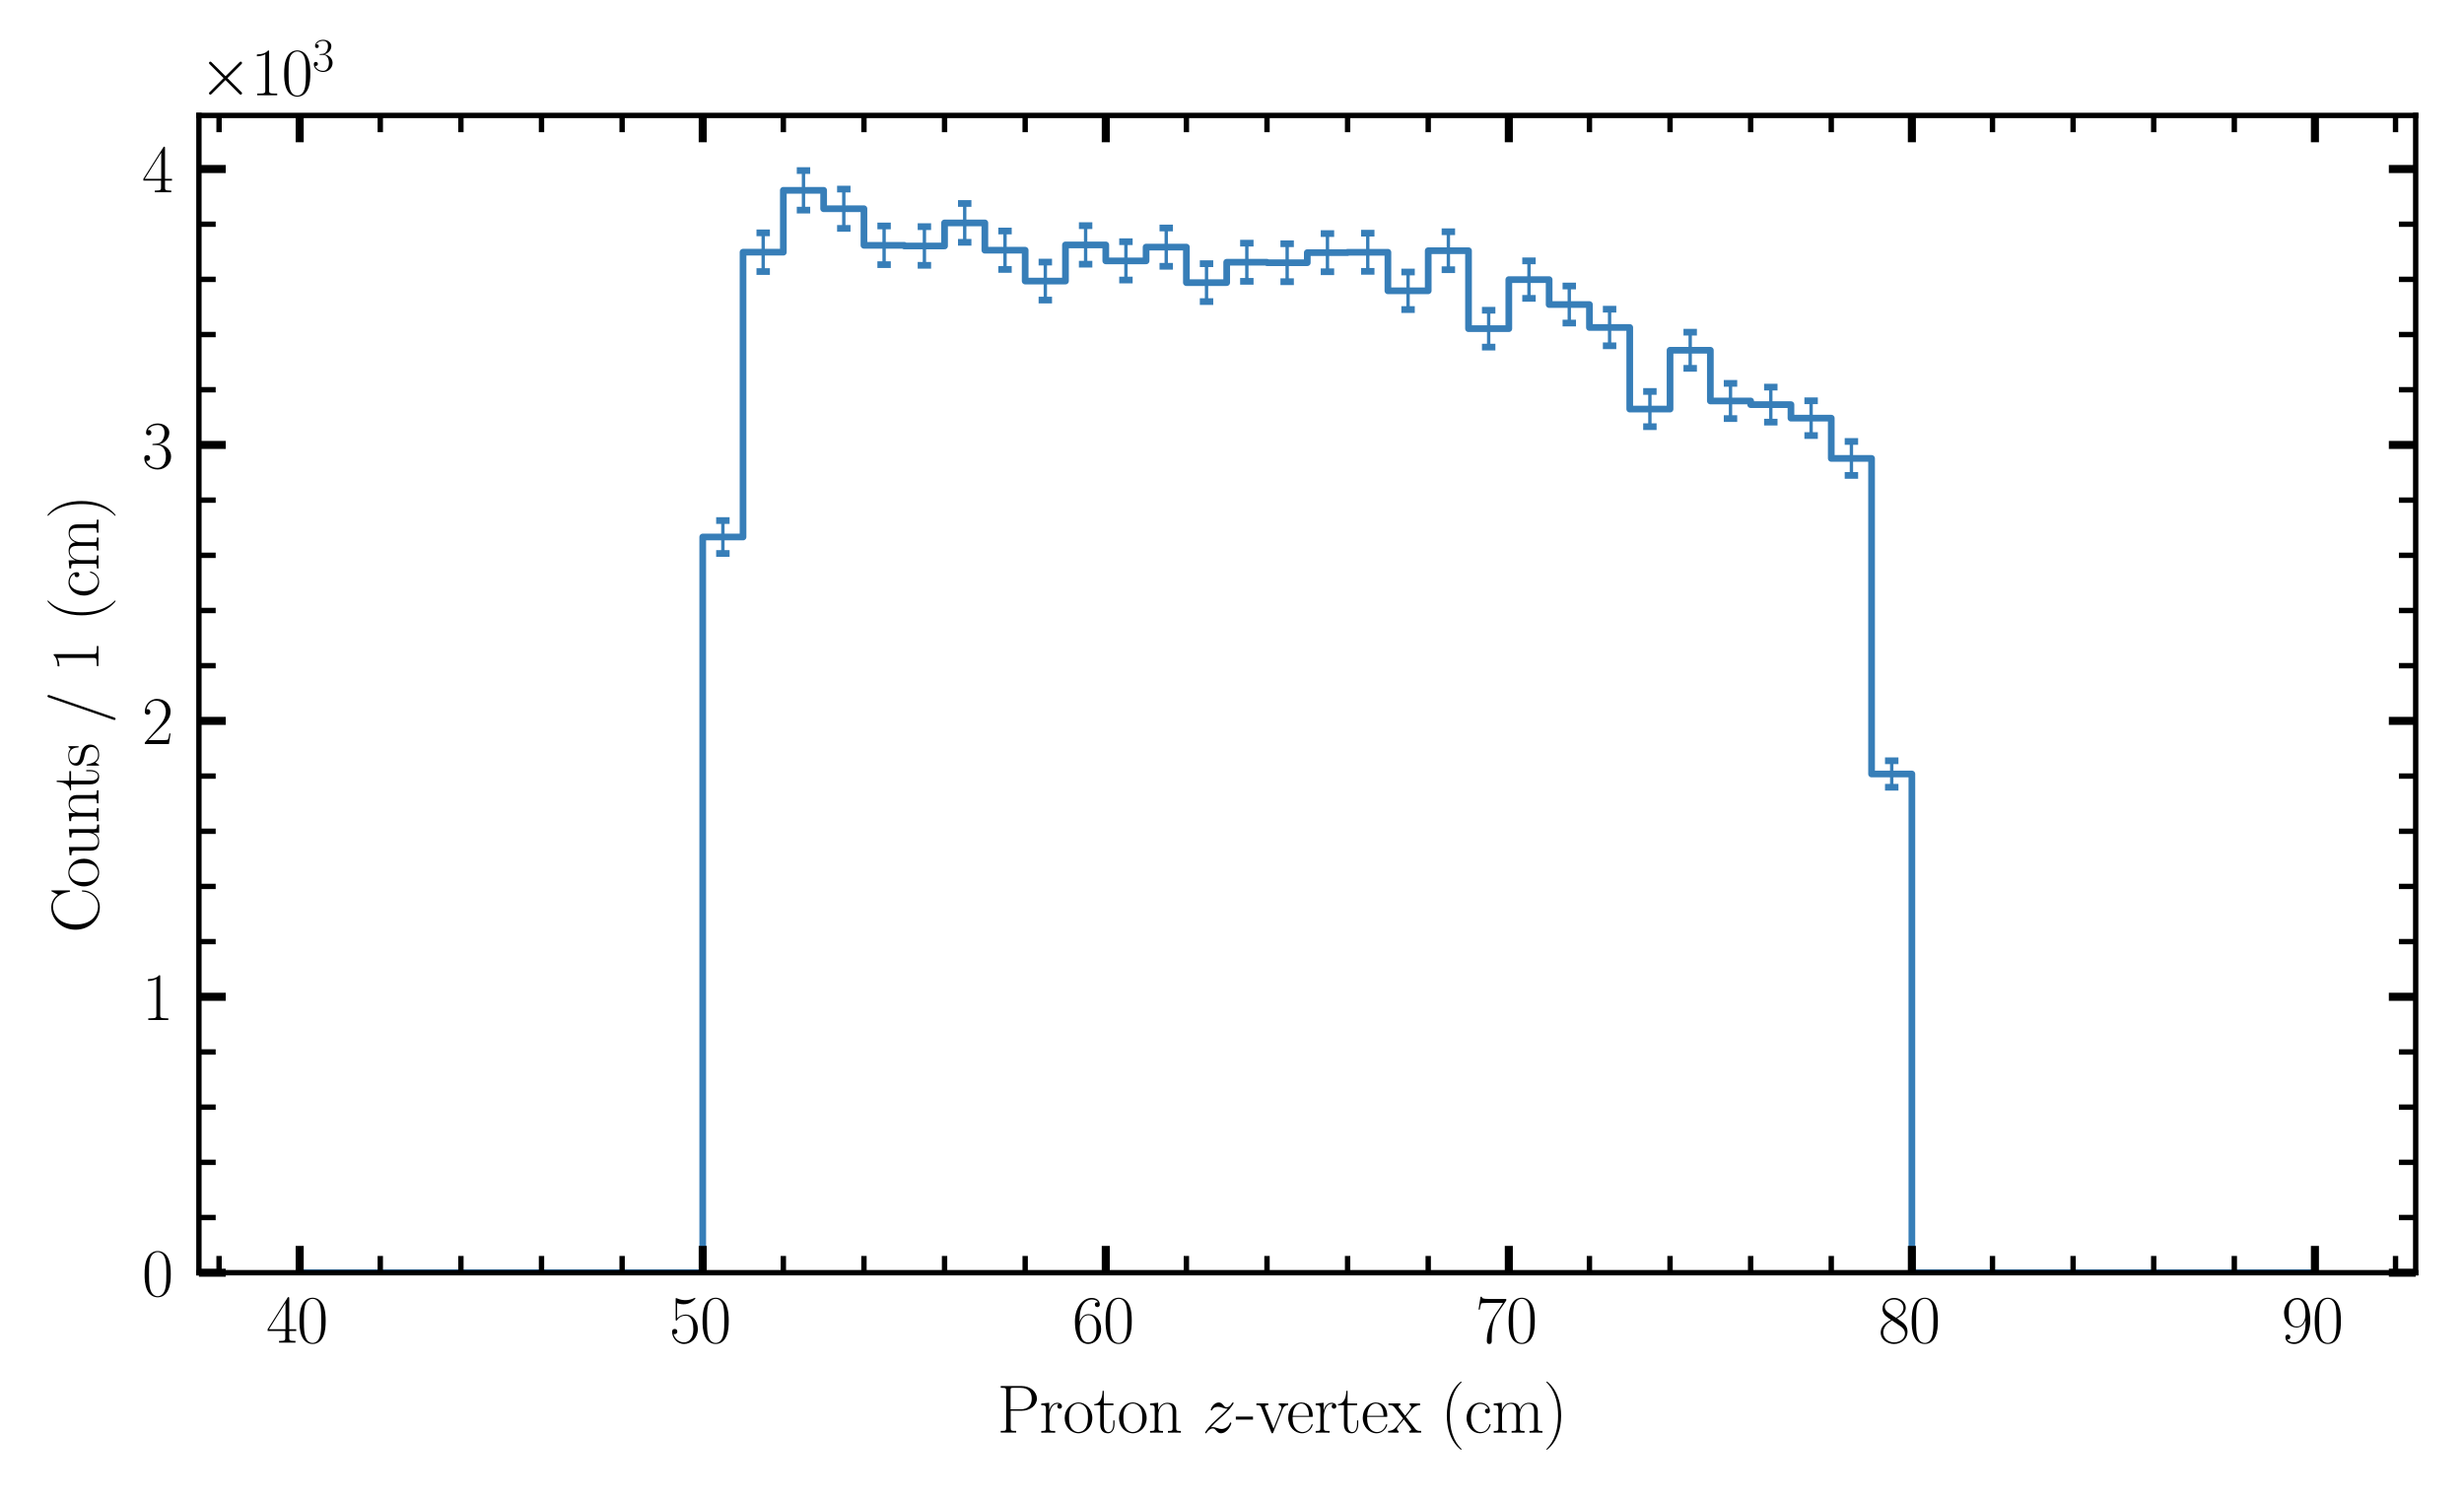 <?xml version="1.0" encoding="utf-8" standalone="no"?>
<!DOCTYPE svg PUBLIC "-//W3C//DTD SVG 1.1//EN"
  "http://www.w3.org/Graphics/SVG/1.1/DTD/svg11.dtd">
<svg xmlns:xlink="http://www.w3.org/1999/xlink" width="367.2pt" height="223.2pt" viewBox="0 0 367.2 223.2" xmlns="http://www.w3.org/2000/svg" version="1.1">
 <defs>
  <style type="text/css">*{stroke-linejoin: round; stroke-linecap: butt}</style>
 </defs>
 <g id="figure_1">
  <g id="patch_1">
   <path d="M 0 223.2 
L 367.2 223.2 
L 367.2 0 
L 0 0 
z
" style="fill: #ffffff"/>
  </g>
  <g id="axes_1">
   <g id="patch_2">
    <path d="M 29.644 189.682 
L 360 189.682 
L 360 17.203 
L 29.644 17.203 
z
" style="fill: #ffffff"/>
   </g>
   <g id="patch_3">
    <path d="M 44.66 189.682 
L 44.66 189.682 
L 50.667 189.682 
L 50.667 189.682 
L 56.673 189.682 
L 56.673 189.682 
L 62.68 189.682 
L 62.68 189.682 
L 68.686 189.682 
L 68.686 189.682 
L 74.693 189.682 
L 74.693 189.682 
L 80.699 189.682 
L 80.699 189.682 
L 86.705 189.682 
L 86.705 189.682 
L 92.712 189.682 
L 92.712 189.682 
L 98.718 189.682 
L 98.718 189.682 
L 104.725 189.682 
L 104.725 80.033 
L 110.731 80.033 
L 110.731 37.585 
L 116.738 37.585 
L 116.738 28.364 
L 122.744 28.364 
L 122.744 31.109 
L 128.751 31.109 
L 128.751 36.56 
L 134.757 36.56 
L 134.757 36.659 
L 140.764 36.659 
L 140.764 33.222 
L 146.77 33.222 
L 146.77 37.291 
L 152.777 37.291 
L 152.777 41.888 
L 158.783 41.888 
L 158.783 36.503 
L 164.79 36.503 
L 164.79 38.881 
L 170.796 38.881 
L 170.796 36.829 
L 176.803 36.829 
L 176.803 42.122 
L 182.809 42.122 
L 182.809 39.084 
L 188.816 39.084 
L 188.816 39.154 
L 194.822 39.154 
L 194.822 37.651 
L 200.828 37.651 
L 200.828 37.597 
L 206.835 37.597 
L 206.835 43.339 
L 212.841 43.339 
L 212.841 37.367 
L 218.848 37.367 
L 218.848 48.984 
L 224.854 48.984 
L 224.854 41.674 
L 230.861 41.674 
L 230.861 45.388 
L 236.867 45.388 
L 236.867 48.806 
L 242.874 48.806 
L 242.874 60.966 
L 248.88 60.966 
L 248.88 52.201 
L 254.887 52.201 
L 254.887 59.758 
L 260.893 59.758 
L 260.893 60.304 
L 266.9 60.304 
L 266.9 62.32 
L 272.906 62.32 
L 272.906 68.323 
L 278.913 68.323 
L 278.913 115.353 
L 284.919 115.353 
L 284.919 189.682 
L 290.926 189.682 
L 290.926 189.682 
L 296.932 189.682 
L 296.932 189.682 
L 302.939 189.682 
L 302.939 189.682 
L 308.945 189.682 
L 308.945 189.682 
L 314.951 189.682 
L 314.951 189.682 
L 320.958 189.682 
L 320.958 189.682 
L 326.964 189.682 
L 326.964 189.682 
L 332.971 189.682 
L 332.971 189.682 
L 338.977 189.682 
L 338.977 189.682 
L 344.984 189.682 
L 344.984 189.682 
" clip-path="url(#p004687c6a5)" style="fill: none; stroke: #377eb8; stroke-linejoin: miter"/>
   </g>
   <g id="matplotlib.axis_1">
    <g id="xtick_1">
     <g id="line2d_1">
      <defs>
       <path id="m1d9fc69cec" d="M 0 0 
L 0 -4 
" style="stroke: #000000; stroke-width: 1.2"/>
      </defs>
      <g>
       <use xlink:href="#m1d9fc69cec" x="44.66" y="189.682" style="stroke: #000000; stroke-width: 1.2"/>
      </g>
     </g>
     <g id="line2d_2">
      <defs>
       <path id="m66796136bd" d="M 0 0 
L 0 4 
" style="stroke: #000000; stroke-width: 1.2"/>
      </defs>
      <g>
       <use xlink:href="#m66796136bd" x="44.66" y="17.203" style="stroke: #000000; stroke-width: 1.2"/>
      </g>
     </g>
     <g id="text_1">
      <!-- $\mathdefault{40}$ -->
      <g transform="translate(39.679 200.1) scale(0.1 -0.1)">
       <defs>
        <path id="CMR17-34" d="M 2150 4122 
C 2150 4256 2144 4256 2029 4256 
L 128 1254 
L 128 1088 
L 1779 1088 
L 1779 457 
C 1779 224 1766 160 1318 160 
L 1197 160 
L 1197 0 
C 1402 0 1747 0 1965 0 
C 2182 0 2528 0 2733 0 
L 2733 160 
L 2611 160 
C 2163 160 2150 224 2150 457 
L 2150 1088 
L 2803 1088 
L 2803 1254 
L 2150 1254 
L 2150 4122 
z
M 1798 3703 
L 1798 1254 
L 256 1254 
L 1798 3703 
z
" transform="scale(0.016)"/>
        <path id="CMR17-30" d="M 2688 2025 
C 2688 2416 2682 3080 2413 3591 
C 2176 4039 1798 4198 1466 4198 
C 1158 4198 768 4058 525 3597 
C 269 3118 243 2524 243 2025 
C 243 1661 250 1106 448 619 
C 723 -39 1216 -128 1466 -128 
C 1760 -128 2208 -7 2470 600 
C 2662 1042 2688 1559 2688 2025 
z
M 1466 -26 
C 1056 -26 813 325 723 812 
C 653 1188 653 1738 653 2096 
C 653 2588 653 2997 736 3387 
C 858 3929 1216 4096 1466 4096 
C 1728 4096 2067 3923 2189 3400 
C 2272 3036 2278 2607 2278 2096 
C 2278 1680 2278 1169 2202 792 
C 2067 95 1690 -26 1466 -26 
z
" transform="scale(0.016)"/>
       </defs>
       <use xlink:href="#CMR17-34" transform="scale(0.996)"/>
       <use xlink:href="#CMR17-30" transform="translate(45.69 0) scale(0.996)"/>
      </g>
     </g>
    </g>
    <g id="xtick_2">
     <g id="line2d_3">
      <g>
       <use xlink:href="#m1d9fc69cec" x="104.725" y="189.682" style="stroke: #000000; stroke-width: 1.2"/>
      </g>
     </g>
     <g id="line2d_4">
      <g>
       <use xlink:href="#m66796136bd" x="104.725" y="17.203" style="stroke: #000000; stroke-width: 1.2"/>
      </g>
     </g>
     <g id="text_2">
      <!-- $\mathdefault{50}$ -->
      <g transform="translate(99.744 200.1) scale(0.1 -0.1)">
       <defs>
        <path id="CMR17-35" d="M 730 3692 
C 794 3666 1056 3584 1325 3584 
C 1920 3584 2246 3911 2432 4100 
C 2432 4157 2432 4192 2394 4192 
C 2387 4192 2374 4192 2323 4163 
C 2099 4058 1837 3973 1517 3973 
C 1325 3973 1037 3999 723 4139 
C 653 4171 640 4171 634 4171 
C 602 4171 595 4164 595 4037 
L 595 2203 
C 595 2089 595 2057 659 2057 
C 691 2057 704 2070 736 2114 
C 941 2401 1222 2522 1542 2522 
C 1766 2522 2246 2382 2246 1289 
C 2246 1085 2246 715 2054 421 
C 1894 159 1645 25 1370 25 
C 947 25 518 320 403 814 
C 429 807 480 795 506 795 
C 589 795 749 840 749 1038 
C 749 1210 627 1280 506 1280 
C 358 1280 262 1190 262 1011 
C 262 454 704 -128 1382 -128 
C 2042 -128 2669 440 2669 1264 
C 2669 2030 2170 2624 1549 2624 
C 1222 2624 947 2503 730 2274 
L 730 3692 
z
" transform="scale(0.016)"/>
       </defs>
       <use xlink:href="#CMR17-35" transform="scale(0.996)"/>
       <use xlink:href="#CMR17-30" transform="translate(45.69 0) scale(0.996)"/>
      </g>
     </g>
    </g>
    <g id="xtick_3">
     <g id="line2d_5">
      <g>
       <use xlink:href="#m1d9fc69cec" x="164.79" y="189.682" style="stroke: #000000; stroke-width: 1.2"/>
      </g>
     </g>
     <g id="line2d_6">
      <g>
       <use xlink:href="#m66796136bd" x="164.79" y="17.203" style="stroke: #000000; stroke-width: 1.2"/>
      </g>
     </g>
     <g id="text_3">
      <!-- $\mathdefault{60}$ -->
      <g transform="translate(159.808 200.1) scale(0.1 -0.1)">
       <defs>
        <path id="CMR17-36" d="M 678 2176 
C 678 3690 1395 4032 1811 4032 
C 1946 4032 2272 4009 2400 3776 
C 2298 3776 2106 3776 2106 3553 
C 2106 3381 2246 3323 2336 3323 
C 2394 3323 2566 3348 2566 3560 
C 2566 3954 2246 4179 1805 4179 
C 1043 4179 243 3390 243 1984 
C 243 253 966 -128 1478 -128 
C 2099 -128 2688 427 2688 1283 
C 2688 2081 2170 2662 1517 2662 
C 1126 2662 838 2407 678 1960 
L 678 2176 
z
M 1478 25 
C 691 25 691 1200 691 1436 
C 691 1896 909 2560 1504 2560 
C 1613 2560 1926 2560 2138 2120 
C 2253 1870 2253 1609 2253 1289 
C 2253 944 2253 690 2118 434 
C 1978 171 1773 25 1478 25 
z
" transform="scale(0.016)"/>
       </defs>
       <use xlink:href="#CMR17-36" transform="scale(0.996)"/>
       <use xlink:href="#CMR17-30" transform="translate(45.69 0) scale(0.996)"/>
      </g>
     </g>
    </g>
    <g id="xtick_4">
     <g id="line2d_7">
      <g>
       <use xlink:href="#m1d9fc69cec" x="224.854" y="189.682" style="stroke: #000000; stroke-width: 1.2"/>
      </g>
     </g>
     <g id="line2d_8">
      <g>
       <use xlink:href="#m66796136bd" x="224.854" y="17.203" style="stroke: #000000; stroke-width: 1.2"/>
      </g>
     </g>
     <g id="text_4">
      <!-- $\mathdefault{70}$ -->
      <g transform="translate(219.873 200.1) scale(0.1 -0.1)">
       <defs>
        <path id="CMR17-37" d="M 2886 3941 
L 2886 4081 
L 1382 4081 
C 634 4081 621 4165 595 4288 
L 480 4288 
L 294 3094 
L 410 3094 
C 429 3215 474 3540 550 3661 
C 589 3712 1062 3712 1171 3712 
L 2579 3712 
L 1869 2661 
C 1395 1954 1069 999 1069 165 
C 1069 89 1069 -128 1299 -128 
C 1530 -128 1530 89 1530 171 
L 1530 465 
C 1530 1508 1709 2196 2003 2636 
L 2886 3941 
z
" transform="scale(0.016)"/>
       </defs>
       <use xlink:href="#CMR17-37" transform="scale(0.996)"/>
       <use xlink:href="#CMR17-30" transform="translate(45.69 0) scale(0.996)"/>
      </g>
     </g>
    </g>
    <g id="xtick_5">
     <g id="line2d_9">
      <g>
       <use xlink:href="#m1d9fc69cec" x="284.919" y="189.682" style="stroke: #000000; stroke-width: 1.2"/>
      </g>
     </g>
     <g id="line2d_10">
      <g>
       <use xlink:href="#m66796136bd" x="284.919" y="17.203" style="stroke: #000000; stroke-width: 1.2"/>
      </g>
     </g>
     <g id="text_5">
      <!-- $\mathdefault{80}$ -->
      <g transform="translate(279.938 200.1) scale(0.1 -0.1)">
       <defs>
        <path id="CMR17-38" d="M 1741 2264 
C 2144 2467 2554 2773 2554 3263 
C 2554 3841 1990 4179 1472 4179 
C 890 4179 378 3759 378 3180 
C 378 3021 416 2747 666 2505 
C 730 2442 998 2251 1171 2130 
C 883 1983 211 1634 211 934 
C 211 279 838 -128 1459 -128 
C 2144 -128 2720 362 2720 1010 
C 2720 1590 2330 1857 2074 2029 
L 1741 2264 
z
M 902 2822 
C 851 2854 595 3051 595 3351 
C 595 3739 998 4032 1459 4032 
C 1965 4032 2336 3676 2336 3262 
C 2336 2669 1670 2331 1638 2331 
C 1632 2331 1626 2331 1574 2370 
L 902 2822 
z
M 2080 1519 
C 2176 1449 2483 1240 2483 851 
C 2483 381 2010 25 1472 25 
C 890 25 448 438 448 940 
C 448 1443 838 1862 1280 2060 
L 2080 1519 
z
" transform="scale(0.016)"/>
       </defs>
       <use xlink:href="#CMR17-38" transform="scale(0.996)"/>
       <use xlink:href="#CMR17-30" transform="translate(45.69 0) scale(0.996)"/>
      </g>
     </g>
    </g>
    <g id="xtick_6">
     <g id="line2d_11">
      <g>
       <use xlink:href="#m1d9fc69cec" x="344.984" y="189.682" style="stroke: #000000; stroke-width: 1.2"/>
      </g>
     </g>
     <g id="line2d_12">
      <g>
       <use xlink:href="#m66796136bd" x="344.984" y="17.203" style="stroke: #000000; stroke-width: 1.2"/>
      </g>
     </g>
     <g id="text_6">
      <!-- $\mathdefault{90}$ -->
      <g transform="translate(340.002 200.1) scale(0.1 -0.1)">
       <defs>
        <path id="CMR17-39" d="M 2253 1864 
C 2253 464 1670 31 1190 31 
C 1043 31 685 31 538 294 
C 704 268 826 357 826 518 
C 826 692 685 749 595 749 
C 538 749 365 723 365 506 
C 365 71 742 -128 1203 -128 
C 1939 -128 2688 674 2688 2073 
C 2688 3817 1971 4179 1485 4179 
C 851 4179 243 3628 243 2778 
C 243 1991 762 1408 1414 1408 
C 1952 1408 2189 1903 2253 2112 
L 2253 1864 
z
M 1427 1510 
C 1254 1510 1011 1542 813 1922 
C 678 2169 678 2461 678 2771 
C 678 3146 678 3405 858 3684 
C 947 3817 1114 4032 1485 4032 
C 2240 4032 2240 2885 2240 2632 
C 2240 2182 2035 1510 1427 1510 
z
" transform="scale(0.016)"/>
       </defs>
       <use xlink:href="#CMR17-39" transform="scale(0.996)"/>
       <use xlink:href="#CMR17-30" transform="translate(45.69 0) scale(0.996)"/>
      </g>
     </g>
    </g>
    <g id="xtick_7">
     <g id="line2d_13">
      <defs>
       <path id="md014962694" d="M 0 0 
L 0 -2.5 
" style="stroke: #000000; stroke-width: 0.8"/>
      </defs>
      <g>
       <use xlink:href="#md014962694" x="32.647" y="189.682" style="stroke: #000000; stroke-width: 0.8"/>
      </g>
     </g>
     <g id="line2d_14">
      <defs>
       <path id="ma267c494fd" d="M 0 0 
L 0 2.5 
" style="stroke: #000000; stroke-width: 0.8"/>
      </defs>
      <g>
       <use xlink:href="#ma267c494fd" x="32.647" y="17.203" style="stroke: #000000; stroke-width: 0.8"/>
      </g>
     </g>
    </g>
    <g id="xtick_8">
     <g id="line2d_15">
      <g>
       <use xlink:href="#md014962694" x="56.673" y="189.682" style="stroke: #000000; stroke-width: 0.8"/>
      </g>
     </g>
     <g id="line2d_16">
      <g>
       <use xlink:href="#ma267c494fd" x="56.673" y="17.203" style="stroke: #000000; stroke-width: 0.8"/>
      </g>
     </g>
    </g>
    <g id="xtick_9">
     <g id="line2d_17">
      <g>
       <use xlink:href="#md014962694" x="68.686" y="189.682" style="stroke: #000000; stroke-width: 0.8"/>
      </g>
     </g>
     <g id="line2d_18">
      <g>
       <use xlink:href="#ma267c494fd" x="68.686" y="17.203" style="stroke: #000000; stroke-width: 0.8"/>
      </g>
     </g>
    </g>
    <g id="xtick_10">
     <g id="line2d_19">
      <g>
       <use xlink:href="#md014962694" x="80.699" y="189.682" style="stroke: #000000; stroke-width: 0.8"/>
      </g>
     </g>
     <g id="line2d_20">
      <g>
       <use xlink:href="#ma267c494fd" x="80.699" y="17.203" style="stroke: #000000; stroke-width: 0.8"/>
      </g>
     </g>
    </g>
    <g id="xtick_11">
     <g id="line2d_21">
      <g>
       <use xlink:href="#md014962694" x="92.712" y="189.682" style="stroke: #000000; stroke-width: 0.8"/>
      </g>
     </g>
     <g id="line2d_22">
      <g>
       <use xlink:href="#ma267c494fd" x="92.712" y="17.203" style="stroke: #000000; stroke-width: 0.8"/>
      </g>
     </g>
    </g>
    <g id="xtick_12">
     <g id="line2d_23">
      <g>
       <use xlink:href="#md014962694" x="116.738" y="189.682" style="stroke: #000000; stroke-width: 0.8"/>
      </g>
     </g>
     <g id="line2d_24">
      <g>
       <use xlink:href="#ma267c494fd" x="116.738" y="17.203" style="stroke: #000000; stroke-width: 0.8"/>
      </g>
     </g>
    </g>
    <g id="xtick_13">
     <g id="line2d_25">
      <g>
       <use xlink:href="#md014962694" x="128.751" y="189.682" style="stroke: #000000; stroke-width: 0.8"/>
      </g>
     </g>
     <g id="line2d_26">
      <g>
       <use xlink:href="#ma267c494fd" x="128.751" y="17.203" style="stroke: #000000; stroke-width: 0.8"/>
      </g>
     </g>
    </g>
    <g id="xtick_14">
     <g id="line2d_27">
      <g>
       <use xlink:href="#md014962694" x="140.764" y="189.682" style="stroke: #000000; stroke-width: 0.8"/>
      </g>
     </g>
     <g id="line2d_28">
      <g>
       <use xlink:href="#ma267c494fd" x="140.764" y="17.203" style="stroke: #000000; stroke-width: 0.8"/>
      </g>
     </g>
    </g>
    <g id="xtick_15">
     <g id="line2d_29">
      <g>
       <use xlink:href="#md014962694" x="152.777" y="189.682" style="stroke: #000000; stroke-width: 0.8"/>
      </g>
     </g>
     <g id="line2d_30">
      <g>
       <use xlink:href="#ma267c494fd" x="152.777" y="17.203" style="stroke: #000000; stroke-width: 0.8"/>
      </g>
     </g>
    </g>
    <g id="xtick_16">
     <g id="line2d_31">
      <g>
       <use xlink:href="#md014962694" x="176.803" y="189.682" style="stroke: #000000; stroke-width: 0.8"/>
      </g>
     </g>
     <g id="line2d_32">
      <g>
       <use xlink:href="#ma267c494fd" x="176.803" y="17.203" style="stroke: #000000; stroke-width: 0.8"/>
      </g>
     </g>
    </g>
    <g id="xtick_17">
     <g id="line2d_33">
      <g>
       <use xlink:href="#md014962694" x="188.816" y="189.682" style="stroke: #000000; stroke-width: 0.8"/>
      </g>
     </g>
     <g id="line2d_34">
      <g>
       <use xlink:href="#ma267c494fd" x="188.816" y="17.203" style="stroke: #000000; stroke-width: 0.8"/>
      </g>
     </g>
    </g>
    <g id="xtick_18">
     <g id="line2d_35">
      <g>
       <use xlink:href="#md014962694" x="200.828" y="189.682" style="stroke: #000000; stroke-width: 0.8"/>
      </g>
     </g>
     <g id="line2d_36">
      <g>
       <use xlink:href="#ma267c494fd" x="200.828" y="17.203" style="stroke: #000000; stroke-width: 0.8"/>
      </g>
     </g>
    </g>
    <g id="xtick_19">
     <g id="line2d_37">
      <g>
       <use xlink:href="#md014962694" x="212.841" y="189.682" style="stroke: #000000; stroke-width: 0.8"/>
      </g>
     </g>
     <g id="line2d_38">
      <g>
       <use xlink:href="#ma267c494fd" x="212.841" y="17.203" style="stroke: #000000; stroke-width: 0.8"/>
      </g>
     </g>
    </g>
    <g id="xtick_20">
     <g id="line2d_39">
      <g>
       <use xlink:href="#md014962694" x="236.867" y="189.682" style="stroke: #000000; stroke-width: 0.8"/>
      </g>
     </g>
     <g id="line2d_40">
      <g>
       <use xlink:href="#ma267c494fd" x="236.867" y="17.203" style="stroke: #000000; stroke-width: 0.8"/>
      </g>
     </g>
    </g>
    <g id="xtick_21">
     <g id="line2d_41">
      <g>
       <use xlink:href="#md014962694" x="248.88" y="189.682" style="stroke: #000000; stroke-width: 0.8"/>
      </g>
     </g>
     <g id="line2d_42">
      <g>
       <use xlink:href="#ma267c494fd" x="248.88" y="17.203" style="stroke: #000000; stroke-width: 0.8"/>
      </g>
     </g>
    </g>
    <g id="xtick_22">
     <g id="line2d_43">
      <g>
       <use xlink:href="#md014962694" x="260.893" y="189.682" style="stroke: #000000; stroke-width: 0.8"/>
      </g>
     </g>
     <g id="line2d_44">
      <g>
       <use xlink:href="#ma267c494fd" x="260.893" y="17.203" style="stroke: #000000; stroke-width: 0.8"/>
      </g>
     </g>
    </g>
    <g id="xtick_23">
     <g id="line2d_45">
      <g>
       <use xlink:href="#md014962694" x="272.906" y="189.682" style="stroke: #000000; stroke-width: 0.8"/>
      </g>
     </g>
     <g id="line2d_46">
      <g>
       <use xlink:href="#ma267c494fd" x="272.906" y="17.203" style="stroke: #000000; stroke-width: 0.8"/>
      </g>
     </g>
    </g>
    <g id="xtick_24">
     <g id="line2d_47">
      <g>
       <use xlink:href="#md014962694" x="296.932" y="189.682" style="stroke: #000000; stroke-width: 0.8"/>
      </g>
     </g>
     <g id="line2d_48">
      <g>
       <use xlink:href="#ma267c494fd" x="296.932" y="17.203" style="stroke: #000000; stroke-width: 0.8"/>
      </g>
     </g>
    </g>
    <g id="xtick_25">
     <g id="line2d_49">
      <g>
       <use xlink:href="#md014962694" x="308.945" y="189.682" style="stroke: #000000; stroke-width: 0.8"/>
      </g>
     </g>
     <g id="line2d_50">
      <g>
       <use xlink:href="#ma267c494fd" x="308.945" y="17.203" style="stroke: #000000; stroke-width: 0.8"/>
      </g>
     </g>
    </g>
    <g id="xtick_26">
     <g id="line2d_51">
      <g>
       <use xlink:href="#md014962694" x="320.958" y="189.682" style="stroke: #000000; stroke-width: 0.8"/>
      </g>
     </g>
     <g id="line2d_52">
      <g>
       <use xlink:href="#ma267c494fd" x="320.958" y="17.203" style="stroke: #000000; stroke-width: 0.8"/>
      </g>
     </g>
    </g>
    <g id="xtick_27">
     <g id="line2d_53">
      <g>
       <use xlink:href="#md014962694" x="332.971" y="189.682" style="stroke: #000000; stroke-width: 0.8"/>
      </g>
     </g>
     <g id="line2d_54">
      <g>
       <use xlink:href="#ma267c494fd" x="332.971" y="17.203" style="stroke: #000000; stroke-width: 0.8"/>
      </g>
     </g>
    </g>
    <g id="xtick_28">
     <g id="line2d_55">
      <g>
       <use xlink:href="#md014962694" x="356.997" y="189.682" style="stroke: #000000; stroke-width: 0.8"/>
      </g>
     </g>
     <g id="line2d_56">
      <g>
       <use xlink:href="#ma267c494fd" x="356.997" y="17.203" style="stroke: #000000; stroke-width: 0.8"/>
      </g>
     </g>
    </g>
    <g id="text_7">
     <!-- Proton $z$-vertex (cm) -->
     <g transform="translate(148.603 213.509) scale(0.1 -0.1)">
      <defs>
       <path id="CMR17-50" d="M 1267 2042 
L 2291 2042 
C 3117 2042 3718 2578 3718 3184 
C 3718 3791 3130 4352 2291 4352 
L 333 4352 
L 333 4186 
C 774 4186 845 4186 845 3899 
L 845 446 
C 845 160 774 160 333 160 
L 333 0 
C 518 0 858 0 1056 0 
C 1254 0 1594 0 1779 0 
L 1779 160 
C 1338 160 1267 160 1267 446 
L 1267 2042 
z
M 1254 2176 
L 1254 3938 
C 1254 4155 1267 4186 1523 4186 
L 2170 4186 
C 2995 4186 3232 3714 3232 3184 
C 3232 2604 2950 2176 2170 2176 
L 1254 2176 
z
" transform="scale(0.016)"/>
       <path id="CMR17-72" d="M 960 1497 
C 960 2112 1222 2688 1702 2688 
C 1747 2688 1792 2682 1837 2662 
C 1837 2662 1696 2617 1696 2452 
C 1696 2298 1818 2234 1914 2234 
C 1990 2234 2131 2279 2131 2458 
C 2131 2663 1926 2790 1709 2790 
C 1222 2790 1011 2317 947 2093 
L 941 2093 
L 941 2790 
L 198 2720 
L 198 2554 
C 576 2554 634 2515 634 2208 
L 634 428 
C 634 184 608 153 198 153 
L 198 -13 
C 352 0 646 0 813 0 
C 998 0 1325 0 1498 -13 
L 1498 153 
C 1037 153 960 153 960 440 
L 960 1497 
z
" transform="scale(0.016)"/>
       <path id="CMR17-6f" d="M 2758 1356 
C 2758 2176 2163 2816 1466 2816 
C 768 2816 173 2176 173 1356 
C 173 551 768 -64 1466 -64 
C 2163 -64 2758 551 2758 1356 
z
M 1466 51 
C 1165 51 909 230 762 480 
C 602 767 582 1126 582 1408 
C 582 1677 595 2010 762 2298 
C 890 2509 1139 2714 1466 2714 
C 1754 2714 1997 2554 2150 2330 
C 2349 2029 2349 1607 2349 1408 
C 2349 1158 2336 775 2163 467 
C 1984 173 1709 51 1466 51 
z
" transform="scale(0.016)"/>
       <path id="CMR17-74" d="M 966 2560 
L 1862 2560 
L 1862 2725 
L 966 2725 
L 966 3904 
L 851 3904 
C 838 3245 614 2668 70 2668 
L 70 2560 
L 627 2560 
L 627 771 
C 627 650 627 -64 1370 -64 
C 1747 -64 1965 306 1965 777 
L 1965 1140 
L 1850 1140 
L 1850 783 
C 1850 344 1677 51 1408 51 
C 1222 51 966 178 966 758 
L 966 2560 
z
" transform="scale(0.016)"/>
       <path id="CMR17-6e" d="M 2656 1933 
C 2656 2259 2592 2790 1837 2790 
C 1331 2790 1069 2400 973 2144 
L 966 2144 
L 966 2790 
L 211 2720 
L 211 2554 
C 589 2554 646 2515 646 2208 
L 646 428 
C 646 184 621 153 211 153 
L 211 -13 
C 365 0 646 0 813 0 
C 979 0 1267 0 1421 -13 
L 1421 153 
C 1011 153 986 178 986 428 
L 986 1658 
C 986 2247 1344 2688 1792 2688 
C 2266 2688 2317 2266 2317 1958 
L 2317 428 
C 2317 184 2291 153 1882 153 
L 1882 -13 
C 2035 0 2317 0 2483 0 
C 2650 0 2938 0 3091 -13 
L 3091 153 
C 2682 153 2656 178 2656 428 
L 2656 1933 
z
" transform="scale(0.016)"/>
       <path id="CMMI12-7a" d="M 813 486 
C 1088 803 1312 1004 1632 1296 
C 2016 1632 2182 1793 2272 1891 
C 2720 2338 2944 2713 2944 2764 
C 2944 2816 2893 2816 2880 2816 
C 2835 2816 2822 2793 2790 2750 
C 2630 2494 2477 2367 2310 2367 
C 2176 2367 2106 2421 1984 2565 
C 1850 2715 1741 2816 1555 2816 
C 1088 2816 806 2257 806 2128 
C 806 2108 813 2068 870 2068 
C 922 2068 928 2091 947 2133 
C 1056 2372 1363 2414 1485 2414 
C 1619 2414 1747 2376 1882 2327 
C 2125 2240 2227 2240 2291 2240 
C 2336 2240 2362 2240 2394 2246 
C 2182 1994 1837 1683 1549 1418 
L 902 816 
C 512 415 275 33 275 -12 
C 275 -51 307 -64 346 -64 
C 384 -64 390 -57 435 14 
C 538 163 742 384 979 384 
C 1114 384 1178 342 1306 193 
C 1427 61 1536 -64 1741 -64 
C 2368 -64 2726 732 2726 876 
C 2726 903 2720 942 2656 942 
C 2605 942 2598 917 2579 855 
C 2438 488 2061 338 1811 338 
C 1677 338 1549 376 1414 425 
C 1158 512 1088 512 1005 512 
C 941 512 870 512 813 486 
z
" transform="scale(0.016)"/>
       <path id="CMR17-2d" d="M 1632 1216 
L 1632 1496 
L 26 1496 
L 26 1216 
L 1632 1216 
z
" transform="scale(0.016)"/>
       <path id="CMR17-76" d="M 2502 2163 
C 2560 2304 2662 2560 3034 2560 
L 3034 2726 
C 2912 2726 2752 2726 2630 2726 
C 2496 2726 2285 2726 2157 2732 
L 2157 2566 
C 2317 2553 2406 2477 2406 2311 
C 2406 2253 2406 2240 2368 2151 
L 1664 377 
L 902 2286 
C 864 2369 864 2381 864 2407 
C 864 2560 1075 2560 1171 2560 
L 1171 2732 
C 1018 2726 736 2726 576 2726 
C 403 2726 205 2726 64 2732 
L 64 2560 
C 307 2560 442 2560 518 2362 
L 1446 44 
C 1485 -51 1491 -64 1549 -64 
C 1606 -64 1613 -51 1651 44 
L 2502 2163 
z
" transform="scale(0.016)"/>
       <path id="CMR17-65" d="M 2438 1472 
C 2464 1498 2464 1511 2464 1576 
C 2464 2238 2118 2816 1389 2816 
C 710 2816 173 2169 173 1383 
C 173 551 781 -64 1459 -64 
C 2176 -64 2458 607 2458 740 
C 2458 784 2419 784 2406 784 
C 2362 784 2355 771 2330 696 
C 2189 265 1837 51 1504 51 
C 1229 51 954 203 781 480 
C 582 803 582 1176 582 1472 
L 2438 1472 
z
M 589 1568 
C 634 2505 1126 2714 1382 2714 
C 1818 2714 2112 2297 2118 1568 
L 589 1568 
z
" transform="scale(0.016)"/>
       <path id="CMR17-78" d="M 1664 1477 
C 1856 1726 2074 2006 2253 2216 
C 2464 2458 2707 2560 2989 2560 
L 2989 2726 
C 2880 2726 2656 2726 2541 2726 
C 2368 2726 2170 2726 2022 2732 
L 2022 2566 
C 2112 2553 2163 2489 2163 2400 
C 2163 2285 2099 2215 2067 2171 
L 1594 1573 
L 1030 2306 
C 973 2376 973 2388 973 2420 
C 973 2497 1037 2560 1146 2560 
L 1146 2732 
C 992 2726 717 2726 557 2726 
C 384 2726 179 2726 38 2732 
L 38 2560 
C 384 2560 461 2534 614 2343 
L 1350 1395 
C 1363 1382 1395 1344 1395 1325 
C 1395 1299 838 619 768 530 
C 480 185 179 160 6 160 
L 6 0 
C 115 0 339 0 454 0 
C 582 0 864 0 979 -6 
L 979 160 
C 941 166 838 179 838 325 
C 838 440 890 510 947 586 
L 1478 1236 
L 2035 512 
C 2086 442 2163 346 2163 301 
C 2163 211 2086 160 1984 160 
L 1984 -6 
C 2138 0 2413 0 2573 0 
C 2746 0 2950 0 3091 -6 
L 3091 160 
C 2771 160 2675 172 2522 370 
L 1664 1477 
z
" transform="scale(0.016)"/>
       <path id="CMR17-28" d="M 1958 -1561 
C 1958 -1555 1958 -1542 1939 -1523 
C 1645 -1224 858 -407 858 1581 
C 858 3569 1632 4379 1946 4697 
C 1946 4704 1958 4717 1958 4736 
C 1958 4755 1939 4768 1914 4768 
C 1843 4768 1299 4296 986 3594 
C 666 2887 576 2199 576 1588 
C 576 1128 621 351 1005 -471 
C 1312 -1135 1837 -1600 1914 -1600 
C 1946 -1600 1958 -1587 1958 -1561 
z
" transform="scale(0.016)"/>
       <path id="CMR17-63" d="M 2234 2240 
C 2112 2240 1933 2240 1933 2017 
C 1933 1838 2080 1787 2163 1787 
C 2208 1787 2394 1807 2394 2024 
C 2394 2467 1958 2803 1466 2803 
C 787 2803 211 2178 211 1363 
C 211 516 813 -64 1466 -64 
C 2259 -64 2458 677 2458 748 
C 2458 774 2451 793 2406 793 
C 2362 793 2355 787 2330 703 
C 2163 180 1798 51 1523 51 
C 1114 51 621 427 621 1369 
C 621 2338 1094 2688 1472 2688 
C 1722 2688 2093 2573 2234 2240 
z
" transform="scale(0.016)"/>
       <path id="CMR17-6d" d="M 4326 1933 
C 4326 2252 4269 2790 3507 2790 
C 3072 2790 2771 2496 2656 2151 
L 2650 2151 
C 2573 2676 2195 2790 1837 2790 
C 1331 2790 1069 2400 973 2144 
L 966 2144 
L 966 2790 
L 211 2720 
L 211 2554 
C 589 2554 646 2515 646 2208 
L 646 428 
C 646 184 621 153 211 153 
L 211 -13 
C 365 0 646 0 813 0 
C 979 0 1267 0 1421 -13 
L 1421 153 
C 1011 153 986 178 986 428 
L 986 1658 
C 986 2247 1344 2688 1792 2688 
C 2266 2688 2317 2266 2317 1958 
L 2317 428 
C 2317 184 2291 153 1882 153 
L 1882 -13 
C 2035 0 2317 0 2483 0 
C 2650 0 2938 0 3091 -13 
L 3091 153 
C 2682 153 2656 178 2656 428 
L 2656 1658 
C 2656 2247 3014 2688 3462 2688 
C 3936 2688 3987 2266 3987 1958 
L 3987 428 
C 3987 184 3962 153 3552 153 
L 3552 -13 
C 3706 0 3987 0 4154 0 
C 4320 0 4608 0 4762 -13 
L 4762 153 
C 4352 153 4326 178 4326 428 
L 4326 1933 
z
" transform="scale(0.016)"/>
       <path id="CMR17-29" d="M 1683 1581 
C 1683 2040 1638 2817 1254 3639 
C 947 4303 422 4768 346 4768 
C 326 4768 301 4761 301 4729 
C 301 4717 307 4710 314 4697 
C 621 4378 1402 3568 1402 1584 
C 1402 -407 627 -1217 314 -1537 
C 307 -1549 301 -1556 301 -1568 
C 301 -1600 326 -1600 346 -1600 
C 416 -1600 960 -1128 1274 -426 
C 1594 281 1683 969 1683 1581 
z
" transform="scale(0.016)"/>
      </defs>
      <use xlink:href="#CMR17-50" transform="scale(0.996)"/>
      <use xlink:href="#CMR17-72" transform="translate(62.586 0) scale(0.996)"/>
      <use xlink:href="#CMR17-6f" transform="translate(97.867 0) scale(0.996)"/>
      <use xlink:href="#CMR17-74" transform="translate(143.558 0) scale(0.996)"/>
      <use xlink:href="#CMR17-6f" transform="translate(178.838 0) scale(0.996)"/>
      <use xlink:href="#CMR17-6e" transform="translate(224.529 0) scale(0.996)"/>
      <use xlink:href="#CMMI12-7a" transform="translate(305.5 0) scale(0.996)"/>
      <use xlink:href="#CMR17-2d" transform="translate(355.255 0) scale(0.996)"/>
      <use xlink:href="#CMR17-76" transform="translate(385.331 0) scale(0.996)"/>
      <use xlink:href="#CMR17-65" transform="translate(431.022 0) scale(0.996)"/>
      <use xlink:href="#CMR17-72" transform="translate(471.507 0) scale(0.996)"/>
      <use xlink:href="#CMR17-74" transform="translate(506.788 0) scale(0.996)"/>
      <use xlink:href="#CMR17-65" transform="translate(542.069 0) scale(0.996)"/>
      <use xlink:href="#CMR17-78" transform="translate(582.555 0) scale(0.996)"/>
      <use xlink:href="#CMR17-28" transform="translate(660.923 0) scale(0.996)"/>
      <use xlink:href="#CMR17-63" transform="translate(696.204 0) scale(0.996)"/>
      <use xlink:href="#CMR17-6d" transform="translate(736.69 0) scale(0.996)"/>
      <use xlink:href="#CMR17-29" transform="translate(813.609 0) scale(0.996)"/>
     </g>
    </g>
   </g>
   <g id="matplotlib.axis_2">
    <g id="ytick_1">
     <g id="line2d_57">
      <defs>
       <path id="me8d988b191" d="M 0 0 
L 4 0 
" style="stroke: #000000; stroke-width: 1.2"/>
      </defs>
      <g>
       <use xlink:href="#me8d988b191" x="29.644" y="189.682" style="stroke: #000000; stroke-width: 1.2"/>
      </g>
     </g>
     <g id="line2d_58">
      <defs>
       <path id="ma19195b873" d="M 0 0 
L -4 0 
" style="stroke: #000000; stroke-width: 1.2"/>
      </defs>
      <g>
       <use xlink:href="#ma19195b873" x="360" y="189.682" style="stroke: #000000; stroke-width: 1.2"/>
      </g>
     </g>
     <g id="text_8">
      <!-- $\mathdefault{0}$ -->
      <g transform="translate(21.163 193.141) scale(0.1 -0.1)">
       <use xlink:href="#CMR17-30" transform="scale(0.996)"/>
      </g>
     </g>
    </g>
    <g id="ytick_2">
     <g id="line2d_59">
      <g>
       <use xlink:href="#me8d988b191" x="29.644" y="148.559" style="stroke: #000000; stroke-width: 1.2"/>
      </g>
     </g>
     <g id="line2d_60">
      <g>
       <use xlink:href="#ma19195b873" x="360" y="148.559" style="stroke: #000000; stroke-width: 1.2"/>
      </g>
     </g>
     <g id="text_9">
      <!-- $\mathdefault{1}$ -->
      <g transform="translate(21.163 152.018) scale(0.1 -0.1)">
       <defs>
        <path id="CMR17-31" d="M 1702 4058 
C 1702 4192 1696 4192 1606 4192 
C 1357 3916 979 3827 621 3827 
C 602 3827 570 3827 563 3808 
C 557 3795 557 3782 557 3648 
C 755 3648 1088 3686 1344 3839 
L 1344 461 
C 1344 236 1331 160 781 160 
L 589 160 
L 589 0 
C 896 0 1216 0 1523 0 
C 1830 0 2150 0 2458 0 
L 2458 160 
L 2266 160 
C 1715 160 1702 230 1702 458 
L 1702 4058 
z
" transform="scale(0.016)"/>
       </defs>
       <use xlink:href="#CMR17-31" transform="scale(0.996)"/>
      </g>
     </g>
    </g>
    <g id="ytick_3">
     <g id="line2d_61">
      <g>
       <use xlink:href="#me8d988b191" x="29.644" y="107.436" style="stroke: #000000; stroke-width: 1.2"/>
      </g>
     </g>
     <g id="line2d_62">
      <g>
       <use xlink:href="#ma19195b873" x="360" y="107.436" style="stroke: #000000; stroke-width: 1.2"/>
      </g>
     </g>
     <g id="text_10">
      <!-- $\mathdefault{2}$ -->
      <g transform="translate(21.163 110.895) scale(0.1 -0.1)">
       <defs>
        <path id="CMR17-32" d="M 2669 989 
L 2554 989 
C 2490 536 2438 459 2413 420 
C 2381 369 1920 369 1830 369 
L 602 369 
C 832 619 1280 1072 1824 1597 
C 2214 1967 2669 2402 2669 3035 
C 2669 3790 2067 4224 1395 4224 
C 691 4224 262 3604 262 3030 
C 262 2780 448 2748 525 2748 
C 589 2748 781 2787 781 3010 
C 781 3207 614 3264 525 3264 
C 486 3264 448 3258 422 3245 
C 544 3790 915 4058 1306 4058 
C 1862 4058 2227 3617 2227 3035 
C 2227 2479 1901 2000 1536 1584 
L 262 146 
L 262 0 
L 2515 0 
L 2669 989 
z
" transform="scale(0.016)"/>
       </defs>
       <use xlink:href="#CMR17-32" transform="scale(0.996)"/>
      </g>
     </g>
    </g>
    <g id="ytick_4">
     <g id="line2d_63">
      <g>
       <use xlink:href="#me8d988b191" x="29.644" y="66.313" style="stroke: #000000; stroke-width: 1.2"/>
      </g>
     </g>
     <g id="line2d_64">
      <g>
       <use xlink:href="#ma19195b873" x="360" y="66.313" style="stroke: #000000; stroke-width: 1.2"/>
      </g>
     </g>
     <g id="text_11">
      <!-- $\mathdefault{3}$ -->
      <g transform="translate(21.163 69.772) scale(0.1 -0.1)">
       <defs>
        <path id="CMR17-33" d="M 1414 2157 
C 1984 2157 2234 1662 2234 1090 
C 2234 320 1824 25 1453 25 
C 1114 25 563 194 390 693 
C 422 680 454 680 486 680 
C 640 680 755 782 755 948 
C 755 1133 614 1216 486 1216 
C 378 1216 211 1165 211 926 
C 211 335 787 -128 1466 -128 
C 2176 -128 2720 430 2720 1085 
C 2720 1707 2208 2157 1600 2227 
C 2086 2328 2554 2756 2554 3329 
C 2554 3820 2048 4179 1472 4179 
C 890 4179 378 3829 378 3329 
C 378 3110 544 3072 627 3072 
C 762 3072 877 3155 877 3321 
C 877 3486 762 3569 627 3569 
C 602 3569 570 3569 544 3557 
C 730 3959 1235 4032 1459 4032 
C 1683 4032 2106 3925 2106 3320 
C 2106 3143 2080 2828 1862 2550 
C 1670 2304 1453 2304 1242 2284 
C 1210 2284 1062 2269 1037 2269 
C 992 2263 966 2257 966 2208 
C 966 2163 973 2157 1101 2157 
L 1414 2157 
z
" transform="scale(0.016)"/>
       </defs>
       <use xlink:href="#CMR17-33" transform="scale(0.996)"/>
      </g>
     </g>
    </g>
    <g id="ytick_5">
     <g id="line2d_65">
      <g>
       <use xlink:href="#me8d988b191" x="29.644" y="25.19" style="stroke: #000000; stroke-width: 1.2"/>
      </g>
     </g>
     <g id="line2d_66">
      <g>
       <use xlink:href="#ma19195b873" x="360" y="25.19" style="stroke: #000000; stroke-width: 1.2"/>
      </g>
     </g>
     <g id="text_12">
      <!-- $\mathdefault{4}$ -->
      <g transform="translate(21.163 28.649) scale(0.1 -0.1)">
       <use xlink:href="#CMR17-34" transform="scale(0.996)"/>
      </g>
     </g>
    </g>
    <g id="ytick_6">
     <g id="line2d_67">
      <defs>
       <path id="mb1a096a3e5" d="M 0 0 
L 2.5 0 
" style="stroke: #000000; stroke-width: 0.8"/>
      </defs>
      <g>
       <use xlink:href="#mb1a096a3e5" x="29.644" y="181.457" style="stroke: #000000; stroke-width: 0.8"/>
      </g>
     </g>
     <g id="line2d_68">
      <defs>
       <path id="m398bc22978" d="M 0 0 
L -2.5 0 
" style="stroke: #000000; stroke-width: 0.8"/>
      </defs>
      <g>
       <use xlink:href="#m398bc22978" x="360" y="181.457" style="stroke: #000000; stroke-width: 0.8"/>
      </g>
     </g>
    </g>
    <g id="ytick_7">
     <g id="line2d_69">
      <g>
       <use xlink:href="#mb1a096a3e5" x="29.644" y="173.233" style="stroke: #000000; stroke-width: 0.8"/>
      </g>
     </g>
     <g id="line2d_70">
      <g>
       <use xlink:href="#m398bc22978" x="360" y="173.233" style="stroke: #000000; stroke-width: 0.8"/>
      </g>
     </g>
    </g>
    <g id="ytick_8">
     <g id="line2d_71">
      <g>
       <use xlink:href="#mb1a096a3e5" x="29.644" y="165.008" style="stroke: #000000; stroke-width: 0.8"/>
      </g>
     </g>
     <g id="line2d_72">
      <g>
       <use xlink:href="#m398bc22978" x="360" y="165.008" style="stroke: #000000; stroke-width: 0.8"/>
      </g>
     </g>
    </g>
    <g id="ytick_9">
     <g id="line2d_73">
      <g>
       <use xlink:href="#mb1a096a3e5" x="29.644" y="156.783" style="stroke: #000000; stroke-width: 0.8"/>
      </g>
     </g>
     <g id="line2d_74">
      <g>
       <use xlink:href="#m398bc22978" x="360" y="156.783" style="stroke: #000000; stroke-width: 0.8"/>
      </g>
     </g>
    </g>
    <g id="ytick_10">
     <g id="line2d_75">
      <g>
       <use xlink:href="#mb1a096a3e5" x="29.644" y="140.334" style="stroke: #000000; stroke-width: 0.8"/>
      </g>
     </g>
     <g id="line2d_76">
      <g>
       <use xlink:href="#m398bc22978" x="360" y="140.334" style="stroke: #000000; stroke-width: 0.8"/>
      </g>
     </g>
    </g>
    <g id="ytick_11">
     <g id="line2d_77">
      <g>
       <use xlink:href="#mb1a096a3e5" x="29.644" y="132.11" style="stroke: #000000; stroke-width: 0.8"/>
      </g>
     </g>
     <g id="line2d_78">
      <g>
       <use xlink:href="#m398bc22978" x="360" y="132.11" style="stroke: #000000; stroke-width: 0.8"/>
      </g>
     </g>
    </g>
    <g id="ytick_12">
     <g id="line2d_79">
      <g>
       <use xlink:href="#mb1a096a3e5" x="29.644" y="123.885" style="stroke: #000000; stroke-width: 0.8"/>
      </g>
     </g>
     <g id="line2d_80">
      <g>
       <use xlink:href="#m398bc22978" x="360" y="123.885" style="stroke: #000000; stroke-width: 0.8"/>
      </g>
     </g>
    </g>
    <g id="ytick_13">
     <g id="line2d_81">
      <g>
       <use xlink:href="#mb1a096a3e5" x="29.644" y="115.66" style="stroke: #000000; stroke-width: 0.8"/>
      </g>
     </g>
     <g id="line2d_82">
      <g>
       <use xlink:href="#m398bc22978" x="360" y="115.66" style="stroke: #000000; stroke-width: 0.8"/>
      </g>
     </g>
    </g>
    <g id="ytick_14">
     <g id="line2d_83">
      <g>
       <use xlink:href="#mb1a096a3e5" x="29.644" y="99.211" style="stroke: #000000; stroke-width: 0.8"/>
      </g>
     </g>
     <g id="line2d_84">
      <g>
       <use xlink:href="#m398bc22978" x="360" y="99.211" style="stroke: #000000; stroke-width: 0.8"/>
      </g>
     </g>
    </g>
    <g id="ytick_15">
     <g id="line2d_85">
      <g>
       <use xlink:href="#mb1a096a3e5" x="29.644" y="90.987" style="stroke: #000000; stroke-width: 0.8"/>
      </g>
     </g>
     <g id="line2d_86">
      <g>
       <use xlink:href="#m398bc22978" x="360" y="90.987" style="stroke: #000000; stroke-width: 0.8"/>
      </g>
     </g>
    </g>
    <g id="ytick_16">
     <g id="line2d_87">
      <g>
       <use xlink:href="#mb1a096a3e5" x="29.644" y="82.762" style="stroke: #000000; stroke-width: 0.8"/>
      </g>
     </g>
     <g id="line2d_88">
      <g>
       <use xlink:href="#m398bc22978" x="360" y="82.762" style="stroke: #000000; stroke-width: 0.8"/>
      </g>
     </g>
    </g>
    <g id="ytick_17">
     <g id="line2d_89">
      <g>
       <use xlink:href="#mb1a096a3e5" x="29.644" y="74.538" style="stroke: #000000; stroke-width: 0.8"/>
      </g>
     </g>
     <g id="line2d_90">
      <g>
       <use xlink:href="#m398bc22978" x="360" y="74.538" style="stroke: #000000; stroke-width: 0.8"/>
      </g>
     </g>
    </g>
    <g id="ytick_18">
     <g id="line2d_91">
      <g>
       <use xlink:href="#mb1a096a3e5" x="29.644" y="58.088" style="stroke: #000000; stroke-width: 0.8"/>
      </g>
     </g>
     <g id="line2d_92">
      <g>
       <use xlink:href="#m398bc22978" x="360" y="58.088" style="stroke: #000000; stroke-width: 0.8"/>
      </g>
     </g>
    </g>
    <g id="ytick_19">
     <g id="line2d_93">
      <g>
       <use xlink:href="#mb1a096a3e5" x="29.644" y="49.864" style="stroke: #000000; stroke-width: 0.8"/>
      </g>
     </g>
     <g id="line2d_94">
      <g>
       <use xlink:href="#m398bc22978" x="360" y="49.864" style="stroke: #000000; stroke-width: 0.8"/>
      </g>
     </g>
    </g>
    <g id="ytick_20">
     <g id="line2d_95">
      <g>
       <use xlink:href="#mb1a096a3e5" x="29.644" y="41.639" style="stroke: #000000; stroke-width: 0.8"/>
      </g>
     </g>
     <g id="line2d_96">
      <g>
       <use xlink:href="#m398bc22978" x="360" y="41.639" style="stroke: #000000; stroke-width: 0.8"/>
      </g>
     </g>
    </g>
    <g id="ytick_21">
     <g id="line2d_97">
      <g>
       <use xlink:href="#mb1a096a3e5" x="29.644" y="33.415" style="stroke: #000000; stroke-width: 0.8"/>
      </g>
     </g>
     <g id="line2d_98">
      <g>
       <use xlink:href="#m398bc22978" x="360" y="33.415" style="stroke: #000000; stroke-width: 0.8"/>
      </g>
     </g>
    </g>
    <g id="text_13">
     <!-- Counts / 1 (cm) -->
     <g transform="translate(14.672 139.031) rotate(-90) scale(0.1 -0.1)">
      <defs>
       <path id="CMR17-43" d="M 3974 4289 
C 3974 4403 3968 4410 3930 4410 
C 3904 4410 3898 4403 3853 4327 
L 3571 3792 
C 3258 4187 2874 4416 2381 4416 
C 1286 4416 294 3456 294 2148 
C 294 826 1286 -128 2387 -128 
C 3366 -128 3974 730 3974 1461 
C 3974 1524 3974 1550 3917 1550 
C 3866 1550 3866 1531 3859 1474 
C 3808 585 3168 38 2477 38 
C 1824 38 781 495 781 2147 
C 781 3805 1843 4250 2464 4250 
C 3187 4250 3712 3628 3834 2745 
C 3846 2668 3846 2655 3904 2655 
C 3974 2655 3974 2668 3974 2783 
L 3974 4289 
z
" transform="scale(0.016)"/>
       <path id="CMR17-75" d="M 1882 2693 
L 1882 2528 
C 2259 2528 2317 2489 2317 2186 
L 2317 1032 
C 2317 500 2029 38 1555 38 
C 1030 38 986 348 986 678 
L 986 2763 
L 211 2693 
L 211 2528 
C 467 2528 640 2528 646 2274 
L 646 1058 
C 646 633 646 361 813 183 
C 896 101 1056 -64 1517 -64 
C 2061 -64 2272 377 2323 506 
L 2330 506 
L 2330 -63 
L 3091 -63 
L 3091 128 
C 2714 128 2656 166 2656 473 
L 2656 2763 
L 1882 2693 
z
" transform="scale(0.016)"/>
       <path id="CMR17-73" d="M 1978 2697 
C 1978 2813 1971 2819 1933 2819 
C 1907 2819 1901 2813 1824 2717 
C 1805 2691 1747 2626 1728 2601 
C 1523 2819 1235 2819 1126 2819 
C 416 2819 160 2447 160 2076 
C 160 1498 813 1365 998 1325 
C 1402 1243 1542 1217 1677 1101 
C 1760 1025 1901 884 1901 654 
C 1901 384 1747 38 1158 38 
C 602 38 403 460 288 1021 
C 269 1110 269 1117 218 1117 
C 166 1117 160 1110 160 983 
L 160 63 
C 160 -51 166 -58 205 -58 
C 237 -58 243 -51 275 0 
C 314 57 410 211 448 276 
C 576 103 800 -64 1158 -64 
C 1792 -64 2131 283 2131 784 
C 2131 1112 1958 1285 1875 1362 
C 1683 1561 1459 1606 1190 1657 
C 838 1735 390 1825 390 2217 
C 390 2383 480 2737 1126 2737 
C 1811 2737 1850 2094 1862 1888 
C 1869 1856 1901 1849 1920 1849 
C 1978 1849 1978 1869 1978 1978 
L 1978 2697 
z
" transform="scale(0.016)"/>
       <path id="CMR17-2f" d="M 2605 4545 
C 2637 4627 2637 4640 2637 4653 
C 2637 4729 2579 4768 2528 4768 
C 2451 4768 2426 4717 2400 4640 
L 326 -1377 
C 294 -1460 294 -1473 294 -1486 
C 294 -1562 352 -1600 403 -1600 
C 480 -1600 506 -1549 531 -1473 
L 2605 4545 
z
" transform="scale(0.016)"/>
      </defs>
      <use xlink:href="#CMR17-43" transform="scale(0.996)"/>
      <use xlink:href="#CMR17-6f" transform="translate(66.51 0) scale(0.996)"/>
      <use xlink:href="#CMR17-75" transform="translate(112.2 0) scale(0.996)"/>
      <use xlink:href="#CMR17-6e" transform="translate(163.096 0) scale(0.996)"/>
      <use xlink:href="#CMR17-74" transform="translate(211.389 0) scale(0.996)"/>
      <use xlink:href="#CMR17-73" transform="translate(246.669 0) scale(0.996)"/>
      <use xlink:href="#CMR17-2f" transform="translate(312.547 0) scale(0.996)"/>
      <use xlink:href="#CMR17-31" transform="translate(388.313 0) scale(0.996)"/>
      <use xlink:href="#CMR17-28" transform="translate(464.08 0) scale(0.996)"/>
      <use xlink:href="#CMR17-63" transform="translate(499.36 0) scale(0.996)"/>
      <use xlink:href="#CMR17-6d" transform="translate(539.846 0) scale(0.996)"/>
      <use xlink:href="#CMR17-29" transform="translate(616.766 0) scale(0.996)"/>
     </g>
    </g>
    <g id="text_14">
     <!-- $\times\mathdefault{10^{3}}\mathdefault{}$ -->
     <g transform="translate(29.644 14.203) scale(0.1 -0.1)">
      <defs>
       <path id="CMSY10-2" d="M 2490 1785 
L 1210 3059 
C 1133 3136 1120 3148 1069 3148 
C 1005 3148 941 3091 941 3020 
C 941 2976 954 2963 1024 2892 
L 2304 1606 
L 1024 320 
C 954 249 941 236 941 192 
C 941 121 1005 64 1069 64 
C 1120 64 1133 76 1210 153 
L 2483 1427 
L 3808 102 
C 3821 96 3866 64 3904 64 
C 3981 64 4032 121 4032 192 
C 4032 204 4032 230 4013 262 
C 4006 275 2989 1280 2669 1606 
L 3840 2777 
C 3872 2816 3968 2899 4000 2937 
C 4006 2950 4032 2976 4032 3020 
C 4032 3091 3981 3148 3904 3148 
C 3853 3148 3827 3123 3757 3052 
L 2490 1785 
z
" transform="scale(0.016)"/>
      </defs>
      <use xlink:href="#CMSY10-2" transform="scale(0.996)"/>
      <use xlink:href="#CMR17-31" transform="translate(77.487 0) scale(0.996)"/>
      <use xlink:href="#CMR17-30" transform="translate(123.178 0) scale(0.996)"/>
      <use xlink:href="#CMR17-33" transform="translate(168.868 36.154) scale(0.697)"/>
     </g>
    </g>
   </g>
   <g id="LineCollection_1">
    <path d="M 47.663 189.682 
L 47.663 189.682 
" clip-path="url(#p004687c6a5)" style="fill: none; stroke: #377eb8; stroke-width: 0.5"/>
    <path d="M 53.67 189.682 
L 53.67 189.682 
" clip-path="url(#p004687c6a5)" style="fill: none; stroke: #377eb8; stroke-width: 0.5"/>
    <path d="M 59.676 189.682 
L 59.676 189.682 
" clip-path="url(#p004687c6a5)" style="fill: none; stroke: #377eb8; stroke-width: 0.5"/>
    <path d="M 65.683 189.682 
L 65.683 189.682 
" clip-path="url(#p004687c6a5)" style="fill: none; stroke: #377eb8; stroke-width: 0.5"/>
    <path d="M 71.689 189.682 
L 71.689 189.682 
" clip-path="url(#p004687c6a5)" style="fill: none; stroke: #377eb8; stroke-width: 0.5"/>
    <path d="M 77.696 189.682 
L 77.696 189.682 
" clip-path="url(#p004687c6a5)" style="fill: none; stroke: #377eb8; stroke-width: 0.5"/>
    <path d="M 83.702 189.682 
L 83.702 189.682 
" clip-path="url(#p004687c6a5)" style="fill: none; stroke: #377eb8; stroke-width: 0.5"/>
    <path d="M 89.709 189.682 
L 89.709 189.682 
" clip-path="url(#p004687c6a5)" style="fill: none; stroke: #377eb8; stroke-width: 0.5"/>
    <path d="M 95.715 189.682 
L 95.715 189.682 
" clip-path="url(#p004687c6a5)" style="fill: none; stroke: #377eb8; stroke-width: 0.5"/>
    <path d="M 101.722 189.682 
L 101.722 189.682 
" clip-path="url(#p004687c6a5)" style="fill: none; stroke: #377eb8; stroke-width: 0.5"/>
    <path d="M 107.728 82.484 
L 107.728 77.581 
" clip-path="url(#p004687c6a5)" style="fill: none; stroke: #377eb8; stroke-width: 0.5"/>
    <path d="M 113.735 40.469 
L 113.735 34.701 
" clip-path="url(#p004687c6a5)" style="fill: none; stroke: #377eb8; stroke-width: 0.5"/>
    <path d="M 119.741 31.312 
L 119.741 25.416 
" clip-path="url(#p004687c6a5)" style="fill: none; stroke: #377eb8; stroke-width: 0.5"/>
    <path d="M 125.748 34.035 
L 125.748 28.184 
" clip-path="url(#p004687c6a5)" style="fill: none; stroke: #377eb8; stroke-width: 0.5"/>
    <path d="M 131.754 39.444 
L 131.754 33.676 
" clip-path="url(#p004687c6a5)" style="fill: none; stroke: #377eb8; stroke-width: 0.5"/>
    <path d="M 137.76 39.54 
L 137.76 33.778 
" clip-path="url(#p004687c6a5)" style="fill: none; stroke: #377eb8; stroke-width: 0.5"/>
    <path d="M 143.767 36.117 
L 143.767 30.327 
" clip-path="url(#p004687c6a5)" style="fill: none; stroke: #377eb8; stroke-width: 0.5"/>
    <path d="M 149.773 40.153 
L 149.773 34.429 
" clip-path="url(#p004687c6a5)" style="fill: none; stroke: #377eb8; stroke-width: 0.5"/>
    <path d="M 155.78 44.718 
L 155.78 39.057 
" clip-path="url(#p004687c6a5)" style="fill: none; stroke: #377eb8; stroke-width: 0.5"/>
    <path d="M 161.786 39.376 
L 161.786 33.631 
" clip-path="url(#p004687c6a5)" style="fill: none; stroke: #377eb8; stroke-width: 0.5"/>
    <path d="M 167.793 41.734 
L 167.793 36.028 
" clip-path="url(#p004687c6a5)" style="fill: none; stroke: #377eb8; stroke-width: 0.5"/>
    <path d="M 173.799 39.684 
L 173.799 33.975 
" clip-path="url(#p004687c6a5)" style="fill: none; stroke: #377eb8; stroke-width: 0.5"/>
    <path d="M 179.806 44.945 
L 179.806 39.3 
" clip-path="url(#p004687c6a5)" style="fill: none; stroke: #377eb8; stroke-width: 0.5"/>
    <path d="M 185.812 41.927 
L 185.812 36.242 
" clip-path="url(#p004687c6a5)" style="fill: none; stroke: #377eb8; stroke-width: 0.5"/>
    <path d="M 191.819 41.983 
L 191.819 36.325 
" clip-path="url(#p004687c6a5)" style="fill: none; stroke: #377eb8; stroke-width: 0.5"/>
    <path d="M 197.825 40.495 
L 197.825 34.807 
" clip-path="url(#p004687c6a5)" style="fill: none; stroke: #377eb8; stroke-width: 0.5"/>
    <path d="M 203.832 40.443 
L 203.832 34.752 
" clip-path="url(#p004687c6a5)" style="fill: none; stroke: #377eb8; stroke-width: 0.5"/>
    <path d="M 209.838 46.135 
L 209.838 40.543 
" clip-path="url(#p004687c6a5)" style="fill: none; stroke: #377eb8; stroke-width: 0.5"/>
    <path d="M 215.845 40.198 
L 215.845 34.536 
" clip-path="url(#p004687c6a5)" style="fill: none; stroke: #377eb8; stroke-width: 0.5"/>
    <path d="M 221.851 51.731 
L 221.851 46.236 
" clip-path="url(#p004687c6a5)" style="fill: none; stroke: #377eb8; stroke-width: 0.5"/>
    <path d="M 227.858 44.469 
L 227.858 38.879 
" clip-path="url(#p004687c6a5)" style="fill: none; stroke: #377eb8; stroke-width: 0.5"/>
    <path d="M 233.864 48.146 
L 233.864 42.629 
" clip-path="url(#p004687c6a5)" style="fill: none; stroke: #377eb8; stroke-width: 0.5"/>
    <path d="M 239.871 51.536 
L 239.871 46.077 
" clip-path="url(#p004687c6a5)" style="fill: none; stroke: #377eb8; stroke-width: 0.5"/>
    <path d="M 245.877 63.591 
L 245.877 58.342 
" clip-path="url(#p004687c6a5)" style="fill: none; stroke: #377eb8; stroke-width: 0.5"/>
    <path d="M 251.883 54.89 
L 251.883 49.512 
" clip-path="url(#p004687c6a5)" style="fill: none; stroke: #377eb8; stroke-width: 0.5"/>
    <path d="M 257.89 62.381 
L 257.89 57.136 
" clip-path="url(#p004687c6a5)" style="fill: none; stroke: #377eb8; stroke-width: 0.5"/>
    <path d="M 263.896 62.913 
L 263.896 57.694 
" clip-path="url(#p004687c6a5)" style="fill: none; stroke: #377eb8; stroke-width: 0.5"/>
    <path d="M 269.903 64.907 
L 269.903 59.732 
" clip-path="url(#p004687c6a5)" style="fill: none; stroke: #377eb8; stroke-width: 0.5"/>
    <path d="M 275.909 70.853 
L 275.909 65.793 
" clip-path="url(#p004687c6a5)" style="fill: none; stroke: #377eb8; stroke-width: 0.5"/>
    <path d="M 281.916 117.328 
L 281.916 113.378 
" clip-path="url(#p004687c6a5)" style="fill: none; stroke: #377eb8; stroke-width: 0.5"/>
    <path d="M 287.922 189.682 
L 287.922 189.682 
" clip-path="url(#p004687c6a5)" style="fill: none; stroke: #377eb8; stroke-width: 0.5"/>
    <path d="M 293.929 189.682 
L 293.929 189.682 
" clip-path="url(#p004687c6a5)" style="fill: none; stroke: #377eb8; stroke-width: 0.5"/>
    <path d="M 299.935 189.682 
L 299.935 189.682 
" clip-path="url(#p004687c6a5)" style="fill: none; stroke: #377eb8; stroke-width: 0.5"/>
    <path d="M 305.942 189.682 
L 305.942 189.682 
" clip-path="url(#p004687c6a5)" style="fill: none; stroke: #377eb8; stroke-width: 0.5"/>
    <path d="M 311.948 189.682 
L 311.948 189.682 
" clip-path="url(#p004687c6a5)" style="fill: none; stroke: #377eb8; stroke-width: 0.5"/>
    <path d="M 317.955 189.682 
L 317.955 189.682 
" clip-path="url(#p004687c6a5)" style="fill: none; stroke: #377eb8; stroke-width: 0.5"/>
    <path d="M 323.961 189.682 
L 323.961 189.682 
" clip-path="url(#p004687c6a5)" style="fill: none; stroke: #377eb8; stroke-width: 0.5"/>
    <path d="M 329.968 189.682 
L 329.968 189.682 
" clip-path="url(#p004687c6a5)" style="fill: none; stroke: #377eb8; stroke-width: 0.5"/>
    <path d="M 335.974 189.682 
L 335.974 189.682 
" clip-path="url(#p004687c6a5)" style="fill: none; stroke: #377eb8; stroke-width: 0.5"/>
    <path d="M 341.981 189.682 
L 341.981 189.682 
" clip-path="url(#p004687c6a5)" style="fill: none; stroke: #377eb8; stroke-width: 0.5"/>
   </g>
   <g id="line2d_99">
    <defs>
     <path id="m709a97aa62" d="M 1 0 
L -1 -0 
" style="stroke: #377eb8"/>
    </defs>
    <g clip-path="url(#p004687c6a5)">
     <use xlink:href="#m709a97aa62" x="47.663" y="189.682" style="fill: #377eb8; stroke: #377eb8"/>
     <use xlink:href="#m709a97aa62" x="53.67" y="189.682" style="fill: #377eb8; stroke: #377eb8"/>
     <use xlink:href="#m709a97aa62" x="59.676" y="189.682" style="fill: #377eb8; stroke: #377eb8"/>
     <use xlink:href="#m709a97aa62" x="65.683" y="189.682" style="fill: #377eb8; stroke: #377eb8"/>
     <use xlink:href="#m709a97aa62" x="71.689" y="189.682" style="fill: #377eb8; stroke: #377eb8"/>
     <use xlink:href="#m709a97aa62" x="77.696" y="189.682" style="fill: #377eb8; stroke: #377eb8"/>
     <use xlink:href="#m709a97aa62" x="83.702" y="189.682" style="fill: #377eb8; stroke: #377eb8"/>
     <use xlink:href="#m709a97aa62" x="89.709" y="189.682" style="fill: #377eb8; stroke: #377eb8"/>
     <use xlink:href="#m709a97aa62" x="95.715" y="189.682" style="fill: #377eb8; stroke: #377eb8"/>
     <use xlink:href="#m709a97aa62" x="101.722" y="189.682" style="fill: #377eb8; stroke: #377eb8"/>
     <use xlink:href="#m709a97aa62" x="107.728" y="82.484" style="fill: #377eb8; stroke: #377eb8"/>
     <use xlink:href="#m709a97aa62" x="113.735" y="40.469" style="fill: #377eb8; stroke: #377eb8"/>
     <use xlink:href="#m709a97aa62" x="119.741" y="31.312" style="fill: #377eb8; stroke: #377eb8"/>
     <use xlink:href="#m709a97aa62" x="125.748" y="34.035" style="fill: #377eb8; stroke: #377eb8"/>
     <use xlink:href="#m709a97aa62" x="131.754" y="39.444" style="fill: #377eb8; stroke: #377eb8"/>
     <use xlink:href="#m709a97aa62" x="137.76" y="39.54" style="fill: #377eb8; stroke: #377eb8"/>
     <use xlink:href="#m709a97aa62" x="143.767" y="36.117" style="fill: #377eb8; stroke: #377eb8"/>
     <use xlink:href="#m709a97aa62" x="149.773" y="40.153" style="fill: #377eb8; stroke: #377eb8"/>
     <use xlink:href="#m709a97aa62" x="155.78" y="44.718" style="fill: #377eb8; stroke: #377eb8"/>
     <use xlink:href="#m709a97aa62" x="161.786" y="39.376" style="fill: #377eb8; stroke: #377eb8"/>
     <use xlink:href="#m709a97aa62" x="167.793" y="41.734" style="fill: #377eb8; stroke: #377eb8"/>
     <use xlink:href="#m709a97aa62" x="173.799" y="39.684" style="fill: #377eb8; stroke: #377eb8"/>
     <use xlink:href="#m709a97aa62" x="179.806" y="44.945" style="fill: #377eb8; stroke: #377eb8"/>
     <use xlink:href="#m709a97aa62" x="185.812" y="41.927" style="fill: #377eb8; stroke: #377eb8"/>
     <use xlink:href="#m709a97aa62" x="191.819" y="41.983" style="fill: #377eb8; stroke: #377eb8"/>
     <use xlink:href="#m709a97aa62" x="197.825" y="40.495" style="fill: #377eb8; stroke: #377eb8"/>
     <use xlink:href="#m709a97aa62" x="203.832" y="40.443" style="fill: #377eb8; stroke: #377eb8"/>
     <use xlink:href="#m709a97aa62" x="209.838" y="46.135" style="fill: #377eb8; stroke: #377eb8"/>
     <use xlink:href="#m709a97aa62" x="215.845" y="40.198" style="fill: #377eb8; stroke: #377eb8"/>
     <use xlink:href="#m709a97aa62" x="221.851" y="51.731" style="fill: #377eb8; stroke: #377eb8"/>
     <use xlink:href="#m709a97aa62" x="227.858" y="44.469" style="fill: #377eb8; stroke: #377eb8"/>
     <use xlink:href="#m709a97aa62" x="233.864" y="48.146" style="fill: #377eb8; stroke: #377eb8"/>
     <use xlink:href="#m709a97aa62" x="239.871" y="51.536" style="fill: #377eb8; stroke: #377eb8"/>
     <use xlink:href="#m709a97aa62" x="245.877" y="63.591" style="fill: #377eb8; stroke: #377eb8"/>
     <use xlink:href="#m709a97aa62" x="251.883" y="54.89" style="fill: #377eb8; stroke: #377eb8"/>
     <use xlink:href="#m709a97aa62" x="257.89" y="62.381" style="fill: #377eb8; stroke: #377eb8"/>
     <use xlink:href="#m709a97aa62" x="263.896" y="62.913" style="fill: #377eb8; stroke: #377eb8"/>
     <use xlink:href="#m709a97aa62" x="269.903" y="64.907" style="fill: #377eb8; stroke: #377eb8"/>
     <use xlink:href="#m709a97aa62" x="275.909" y="70.853" style="fill: #377eb8; stroke: #377eb8"/>
     <use xlink:href="#m709a97aa62" x="281.916" y="117.328" style="fill: #377eb8; stroke: #377eb8"/>
     <use xlink:href="#m709a97aa62" x="287.922" y="189.682" style="fill: #377eb8; stroke: #377eb8"/>
     <use xlink:href="#m709a97aa62" x="293.929" y="189.682" style="fill: #377eb8; stroke: #377eb8"/>
     <use xlink:href="#m709a97aa62" x="299.935" y="189.682" style="fill: #377eb8; stroke: #377eb8"/>
     <use xlink:href="#m709a97aa62" x="305.942" y="189.682" style="fill: #377eb8; stroke: #377eb8"/>
     <use xlink:href="#m709a97aa62" x="311.948" y="189.682" style="fill: #377eb8; stroke: #377eb8"/>
     <use xlink:href="#m709a97aa62" x="317.955" y="189.682" style="fill: #377eb8; stroke: #377eb8"/>
     <use xlink:href="#m709a97aa62" x="323.961" y="189.682" style="fill: #377eb8; stroke: #377eb8"/>
     <use xlink:href="#m709a97aa62" x="329.968" y="189.682" style="fill: #377eb8; stroke: #377eb8"/>
     <use xlink:href="#m709a97aa62" x="335.974" y="189.682" style="fill: #377eb8; stroke: #377eb8"/>
     <use xlink:href="#m709a97aa62" x="341.981" y="189.682" style="fill: #377eb8; stroke: #377eb8"/>
    </g>
   </g>
   <g id="line2d_100">
    <g clip-path="url(#p004687c6a5)">
     <use xlink:href="#m709a97aa62" x="47.663" y="189.682" style="fill: #377eb8; stroke: #377eb8"/>
     <use xlink:href="#m709a97aa62" x="53.67" y="189.682" style="fill: #377eb8; stroke: #377eb8"/>
     <use xlink:href="#m709a97aa62" x="59.676" y="189.682" style="fill: #377eb8; stroke: #377eb8"/>
     <use xlink:href="#m709a97aa62" x="65.683" y="189.682" style="fill: #377eb8; stroke: #377eb8"/>
     <use xlink:href="#m709a97aa62" x="71.689" y="189.682" style="fill: #377eb8; stroke: #377eb8"/>
     <use xlink:href="#m709a97aa62" x="77.696" y="189.682" style="fill: #377eb8; stroke: #377eb8"/>
     <use xlink:href="#m709a97aa62" x="83.702" y="189.682" style="fill: #377eb8; stroke: #377eb8"/>
     <use xlink:href="#m709a97aa62" x="89.709" y="189.682" style="fill: #377eb8; stroke: #377eb8"/>
     <use xlink:href="#m709a97aa62" x="95.715" y="189.682" style="fill: #377eb8; stroke: #377eb8"/>
     <use xlink:href="#m709a97aa62" x="101.722" y="189.682" style="fill: #377eb8; stroke: #377eb8"/>
     <use xlink:href="#m709a97aa62" x="107.728" y="77.581" style="fill: #377eb8; stroke: #377eb8"/>
     <use xlink:href="#m709a97aa62" x="113.735" y="34.701" style="fill: #377eb8; stroke: #377eb8"/>
     <use xlink:href="#m709a97aa62" x="119.741" y="25.416" style="fill: #377eb8; stroke: #377eb8"/>
     <use xlink:href="#m709a97aa62" x="125.748" y="28.184" style="fill: #377eb8; stroke: #377eb8"/>
     <use xlink:href="#m709a97aa62" x="131.754" y="33.676" style="fill: #377eb8; stroke: #377eb8"/>
     <use xlink:href="#m709a97aa62" x="137.76" y="33.778" style="fill: #377eb8; stroke: #377eb8"/>
     <use xlink:href="#m709a97aa62" x="143.767" y="30.327" style="fill: #377eb8; stroke: #377eb8"/>
     <use xlink:href="#m709a97aa62" x="149.773" y="34.429" style="fill: #377eb8; stroke: #377eb8"/>
     <use xlink:href="#m709a97aa62" x="155.78" y="39.057" style="fill: #377eb8; stroke: #377eb8"/>
     <use xlink:href="#m709a97aa62" x="161.786" y="33.631" style="fill: #377eb8; stroke: #377eb8"/>
     <use xlink:href="#m709a97aa62" x="167.793" y="36.028" style="fill: #377eb8; stroke: #377eb8"/>
     <use xlink:href="#m709a97aa62" x="173.799" y="33.975" style="fill: #377eb8; stroke: #377eb8"/>
     <use xlink:href="#m709a97aa62" x="179.806" y="39.3" style="fill: #377eb8; stroke: #377eb8"/>
     <use xlink:href="#m709a97aa62" x="185.812" y="36.242" style="fill: #377eb8; stroke: #377eb8"/>
     <use xlink:href="#m709a97aa62" x="191.819" y="36.325" style="fill: #377eb8; stroke: #377eb8"/>
     <use xlink:href="#m709a97aa62" x="197.825" y="34.807" style="fill: #377eb8; stroke: #377eb8"/>
     <use xlink:href="#m709a97aa62" x="203.832" y="34.752" style="fill: #377eb8; stroke: #377eb8"/>
     <use xlink:href="#m709a97aa62" x="209.838" y="40.543" style="fill: #377eb8; stroke: #377eb8"/>
     <use xlink:href="#m709a97aa62" x="215.845" y="34.536" style="fill: #377eb8; stroke: #377eb8"/>
     <use xlink:href="#m709a97aa62" x="221.851" y="46.236" style="fill: #377eb8; stroke: #377eb8"/>
     <use xlink:href="#m709a97aa62" x="227.858" y="38.879" style="fill: #377eb8; stroke: #377eb8"/>
     <use xlink:href="#m709a97aa62" x="233.864" y="42.629" style="fill: #377eb8; stroke: #377eb8"/>
     <use xlink:href="#m709a97aa62" x="239.871" y="46.077" style="fill: #377eb8; stroke: #377eb8"/>
     <use xlink:href="#m709a97aa62" x="245.877" y="58.342" style="fill: #377eb8; stroke: #377eb8"/>
     <use xlink:href="#m709a97aa62" x="251.883" y="49.512" style="fill: #377eb8; stroke: #377eb8"/>
     <use xlink:href="#m709a97aa62" x="257.89" y="57.136" style="fill: #377eb8; stroke: #377eb8"/>
     <use xlink:href="#m709a97aa62" x="263.896" y="57.694" style="fill: #377eb8; stroke: #377eb8"/>
     <use xlink:href="#m709a97aa62" x="269.903" y="59.732" style="fill: #377eb8; stroke: #377eb8"/>
     <use xlink:href="#m709a97aa62" x="275.909" y="65.793" style="fill: #377eb8; stroke: #377eb8"/>
     <use xlink:href="#m709a97aa62" x="281.916" y="113.378" style="fill: #377eb8; stroke: #377eb8"/>
     <use xlink:href="#m709a97aa62" x="287.922" y="189.682" style="fill: #377eb8; stroke: #377eb8"/>
     <use xlink:href="#m709a97aa62" x="293.929" y="189.682" style="fill: #377eb8; stroke: #377eb8"/>
     <use xlink:href="#m709a97aa62" x="299.935" y="189.682" style="fill: #377eb8; stroke: #377eb8"/>
     <use xlink:href="#m709a97aa62" x="305.942" y="189.682" style="fill: #377eb8; stroke: #377eb8"/>
     <use xlink:href="#m709a97aa62" x="311.948" y="189.682" style="fill: #377eb8; stroke: #377eb8"/>
     <use xlink:href="#m709a97aa62" x="317.955" y="189.682" style="fill: #377eb8; stroke: #377eb8"/>
     <use xlink:href="#m709a97aa62" x="323.961" y="189.682" style="fill: #377eb8; stroke: #377eb8"/>
     <use xlink:href="#m709a97aa62" x="329.968" y="189.682" style="fill: #377eb8; stroke: #377eb8"/>
     <use xlink:href="#m709a97aa62" x="335.974" y="189.682" style="fill: #377eb8; stroke: #377eb8"/>
     <use xlink:href="#m709a97aa62" x="341.981" y="189.682" style="fill: #377eb8; stroke: #377eb8"/>
    </g>
   </g>
   <g id="patch_4">
    <path d="M 29.644 189.682 
L 29.644 17.203 
" style="fill: none; stroke: #000000; stroke-width: 0.8; stroke-linejoin: miter; stroke-linecap: square"/>
   </g>
   <g id="patch_5">
    <path d="M 360 189.682 
L 360 17.203 
" style="fill: none; stroke: #000000; stroke-width: 0.8; stroke-linejoin: miter; stroke-linecap: square"/>
   </g>
   <g id="patch_6">
    <path d="M 29.644 189.682 
L 360 189.682 
" style="fill: none; stroke: #000000; stroke-width: 0.8; stroke-linejoin: miter; stroke-linecap: square"/>
   </g>
   <g id="patch_7">
    <path d="M 29.644 17.203 
L 360 17.203 
" style="fill: none; stroke: #000000; stroke-width: 0.8; stroke-linejoin: miter; stroke-linecap: square"/>
   </g>
  </g>
 </g>
 <defs>
  <clipPath id="p004687c6a5">
   <rect x="29.644" y="17.203" width="330.356" height="172.479"/>
  </clipPath>
 </defs>
</svg>
